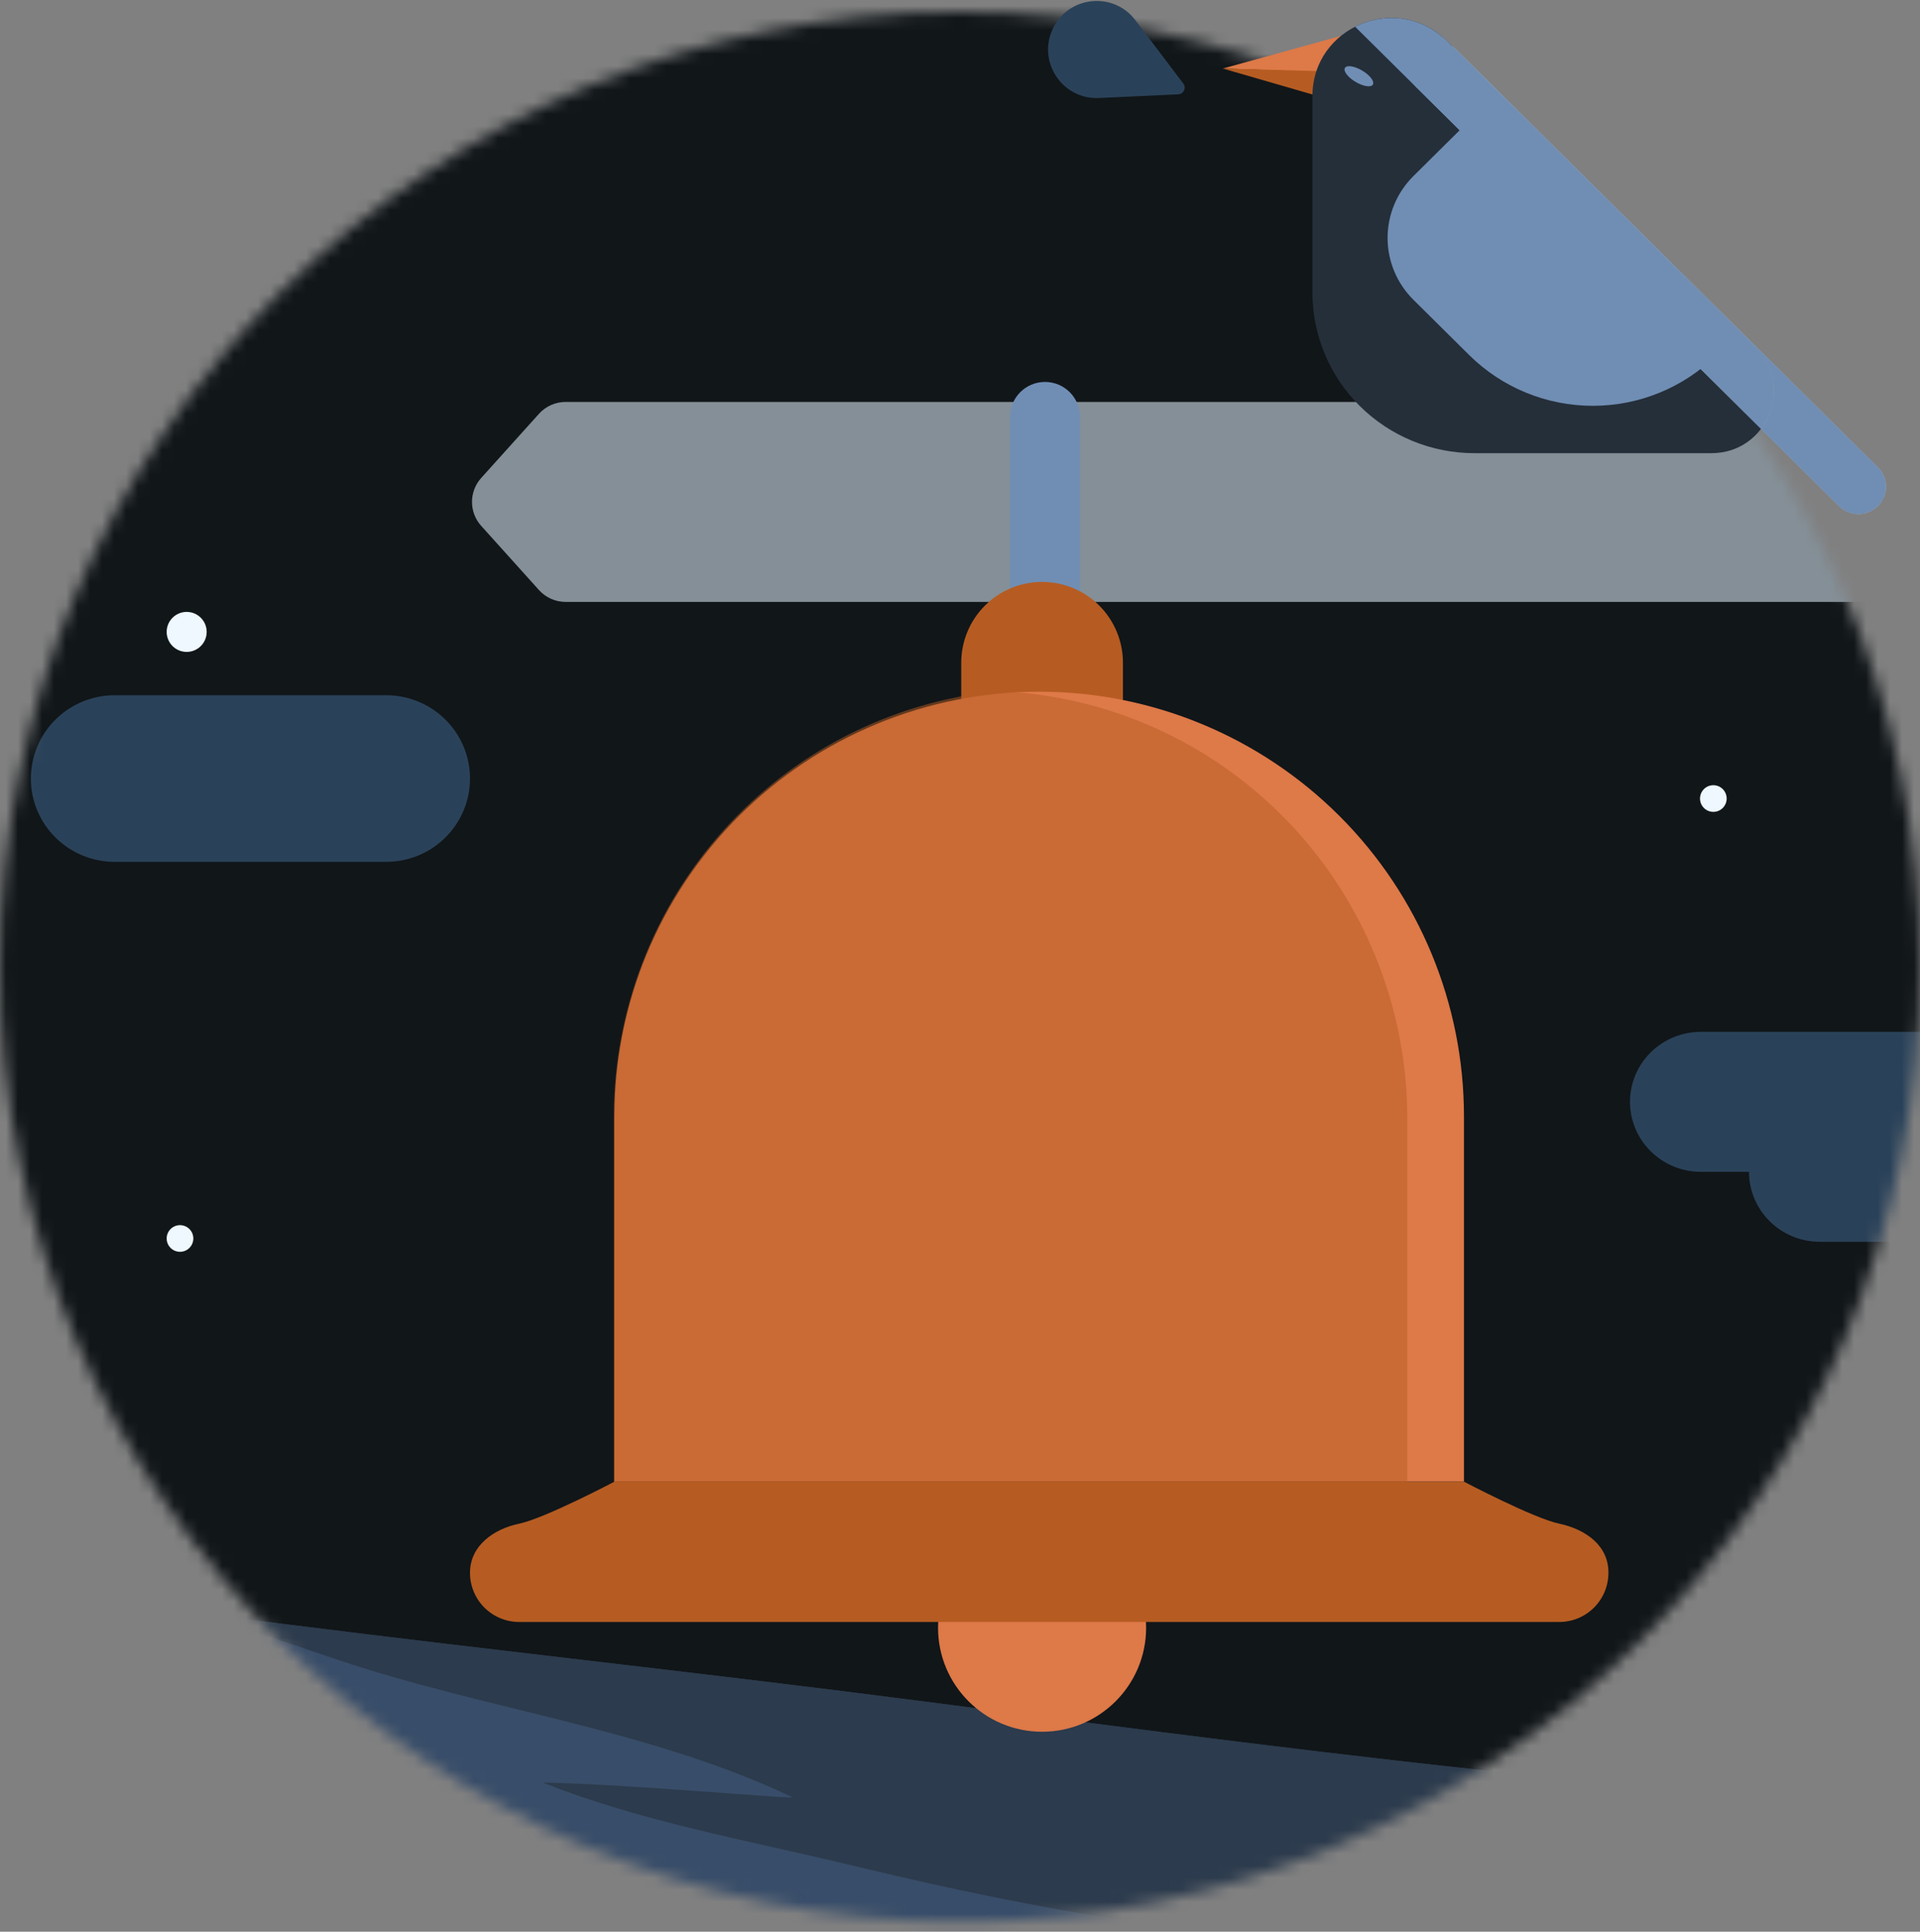 <svg width="160" height="161" viewBox="0 0 160 161" fill="none" xmlns="http://www.w3.org/2000/svg">
<rect x="0" y="0" width="160" height="161" fill="#808080" stroke="none"/>
<mask id="mask0_4525_145694" style="mask-type:alpha" maskUnits="userSpaceOnUse" x="0" y="1" width="160" height="160">
<ellipse cx="80" cy="80.583" rx="80" ry="79.583" fill="#EBF8FF"/>
</mask>
<g mask="url(#mask0_4525_145694)">
<path d="M195.456 -28.167H-47.122C-48.703 -28.168 -50.269 -27.858 -51.731 -27.254C-53.192 -26.65 -54.52 -25.764 -55.638 -24.646C-56.757 -23.529 -57.644 -22.202 -58.25 -20.741C-58.855 -19.28 -59.167 -17.715 -59.167 -16.133V126.455C-59.167 129.65 -57.898 132.713 -55.639 134.972C-53.38 137.231 -50.317 138.5 -47.122 138.5H195.456C198.65 138.5 201.714 137.231 203.972 134.972C206.231 132.713 207.5 129.65 207.5 126.455V-16.133C207.5 -17.715 207.188 -19.28 206.583 -20.741C205.978 -22.202 205.09 -23.529 203.972 -24.646C202.853 -25.764 201.525 -26.65 200.064 -27.254C198.603 -27.858 197.037 -28.168 195.456 -28.167V-28.167Z" fill="#111619"/>
<mask id="mask1_4525_145694" style="mask-type:alpha" maskUnits="userSpaceOnUse" x="-60" y="34" width="268" height="167">
<path d="M-47.122 34.333H195.456C197.037 34.332 198.603 34.642 200.064 35.246C201.525 35.85 202.853 36.736 203.972 37.854C205.09 38.971 205.978 40.298 206.583 41.759C207.188 43.22 207.5 44.785 207.5 46.367V188.955C207.5 192.15 206.231 195.213 203.972 197.472C201.713 199.731 198.65 201 195.456 201H-47.122C-50.317 201 -53.38 199.731 -55.639 197.472C-57.898 195.213 -59.167 192.15 -59.167 188.955V46.367C-59.167 44.785 -58.855 43.22 -58.25 41.759C-57.644 40.298 -56.757 38.971 -55.638 37.854C-54.52 36.736 -53.192 35.85 -51.731 35.246C-50.269 34.642 -48.703 34.332 -47.122 34.333V34.333Z" fill="#EBF8FF"/>
</mask>
<g mask="url(#mask1_4525_145694)">
<path d="M-47.122 34.333H195.456C197.037 34.332 198.603 34.642 200.064 35.246C201.525 35.85 202.853 36.736 203.972 37.854C205.09 38.971 205.978 40.298 206.583 41.759C207.188 43.22 207.5 44.785 207.5 46.367V188.955C207.5 192.15 206.231 195.213 203.972 197.472C201.713 199.731 198.65 201 195.456 201H-47.122C-50.317 201 -53.38 199.731 -55.639 197.472C-57.898 195.213 -59.167 192.15 -59.167 188.955V46.367C-59.167 44.785 -58.855 43.22 -58.25 41.759C-57.644 40.298 -56.757 38.971 -55.638 37.854C-54.52 36.736 -53.192 35.85 -51.731 35.246C-50.269 34.642 -48.703 34.332 -47.122 34.333V34.333Z" fill="#111619"/>
<path d="M-54.356 130.803C-28.162 128.435 -2.056 132.113 23.894 135.382C41.518 137.602 59.178 139.499 76.795 141.783C94.594 144.089 112.394 146.45 130.257 148.229C139.155 149.114 148.064 149.879 156.991 150.403C165.701 150.913 174.566 150.055 183.252 149.406C191.32 148.8 199.409 148.163 207.493 147.911V201.327H-59.167V131.224C-57.568 131.084 -55.966 130.95 -54.358 130.803H-54.356Z" fill="#384D69"/>
<g style="mix-blend-mode:screen" opacity="0.6">
<path d="M156.265 151.632C155.673 151.744 174.357 156.689 177.826 157.425C173.461 158.721 122.877 163.094 102.181 161.094C91.405 160.051 81.044 157.891 70.54 155.368C62.061 153.329 53.364 151.795 45.232 148.572C52.112 148.674 66.506 150.014 66.013 149.781C54.054 144.093 40.595 142.534 28.111 138.324C24.079 136.966 20.056 135.562 15.972 134.378C18.613 134.712 21.253 135.048 23.894 135.382C41.518 137.601 59.178 139.499 76.795 141.782C94.594 144.089 112.394 146.45 130.257 148.229C139.155 149.113 148.064 149.879 156.991 150.403C160.189 150.59 163.41 150.59 166.633 150.487C163.159 150.679 159.696 150.983 156.262 151.632H156.265Z" fill="#252F3A"/>
</g>
<g style="mix-blend-mode:multiply" opacity="0.4">
<path d="M-54.356 130.803C-34.235 128.986 -14.17 130.734 5.811 133.123C5.153 133.13 4.5 133.119 3.84 133.132C-3.262 133.29 -11.349 133.187 -18.094 135.72C-19.593 136.282 -22.124 137.359 -21.982 139.368C-21.754 142.624 -17.133 144.889 -14.654 145.968C-8.486 148.656 -1.62 150.286 4.934 151.715C13.018 153.475 21.294 154.856 29.529 155.701C44.661 157.256 60.151 156.988 74.986 160.648C63.943 161.604 41.059 162.758 41.78 162.786C49.166 163.08 56.414 164.459 63.651 165.878C49.794 167.216 35.887 167.856 22.089 169.796C14.396 170.878 6.789 172.238 -0.838 173.703C-4.457 174.396 -8.125 174.78 -11.723 175.575C-15.031 176.307 -19.298 177.121 -21.66 179.793C-22.887 181.183 -22.697 183.057 -21.171 184.104C-18.789 185.743 -15.543 186.113 -12.747 186.436C-9.147 186.85 -5.519 187.003 -1.898 187.037C12.098 187.17 26.046 187.581 39.989 185.965C56.91 184.006 73.933 182.122 90.384 177.566C98.941 175.198 107.419 172.482 116.069 170.466C124.613 168.477 133.252 166.928 141.939 165.734C150.926 164.5 160.027 163.314 169.091 162.84C177.838 162.383 196.076 161.633 195.491 161.444C190.258 159.736 184.896 158.554 179.471 157.704C183.119 157.624 186.792 158.111 190.447 158.154C191.048 158.161 181.394 155.118 176.748 154.392C185.049 152.481 197.972 157.971 202.625 148.894C202.783 148.585 202.653 148.268 202.356 148.126C204.069 148.041 205.784 147.964 207.5 147.909V201.324H-59.16V131.224C-57.561 131.084 -55.959 130.949 -54.351 130.803H-54.356Z" fill="#384D69"/>
</g>
</g>
<ellipse cx="70" cy="68.222" rx="1.667" ry="1.667" fill="#EEF8FE"/>
<ellipse cx="15" cy="103.222" rx="1.111" ry="1.111" fill="#EEF8FE"/>
<ellipse cx="142.778" cy="66.555" rx="1.111" ry="1.111" fill="#EEF8FE"/>
<ellipse cx="15.556" cy="52.667" rx="1.667" ry="1.667" fill="#EEF8FE"/>
<path d="M2.187 134.742H17.476V145.101H2.187V134.742Z" fill="#384D69"/>
<path d="M0.45 135.413C-0.179 135.922 -0.023 136.312 0.78 136.312H19.285C20.094 136.312 20.237 135.898 19.608 135.413L10.949 128.541C10.621 128.292 10.222 128.158 9.811 128.158C9.4 128.158 9 128.292 8.673 128.541L0.45 135.413Z" fill="#252F3A"/>
<path d="M13.374 138.247C12.898 138.247 12.441 138.436 12.104 138.773C11.767 139.11 11.577 139.568 11.577 140.044V145.167H15.099V140.044C15.099 139.568 14.91 139.11 14.573 138.773C14.236 138.436 13.779 138.247 13.302 138.247H13.374Z" fill="#252F3A"/>
<path d="M-19.948 137.834L9.218 144.238L9.32 126.343H-19.948V137.834Z" fill="#384D69"/>
<path d="M-19.684 120.459H9.398C9.602 120.458 9.805 120.498 9.994 120.576C10.184 120.654 10.356 120.769 10.5 120.913C10.645 121.058 10.76 121.23 10.838 121.42C10.916 121.609 10.956 121.812 10.955 122.017V128.721C10.955 129.134 10.791 129.53 10.499 129.822C10.207 130.114 9.811 130.279 9.398 130.279H-19.684C-20.098 130.279 -20.494 130.115 -20.788 129.823C-21.08 129.531 -21.246 129.135 -21.247 128.721V122.017C-21.247 121.812 -21.207 121.609 -21.128 121.419C-21.05 121.23 -20.934 121.058 -20.789 120.913C-20.644 120.768 -20.472 120.654 -20.282 120.576C-20.092 120.498 -19.889 120.458 -19.684 120.459V120.459Z" fill="#252F3A"/>
<path d="M2.894 133.184C2.719 133.183 2.546 133.217 2.384 133.284C2.223 133.351 2.076 133.449 1.953 133.574C1.829 133.697 1.73 133.843 1.662 134.005C1.594 134.166 1.559 134.339 1.558 134.514V137.672H4.247V134.532C4.247 134.355 4.21 134.18 4.139 134.017C4.076 133.854 3.978 133.707 3.852 133.586C3.726 133.461 3.576 133.363 3.412 133.297C3.247 133.231 3.071 133.199 2.894 133.202V133.184Z" fill="#252F3A"/>
<path d="M32.177 57.944H9.561C8.643 57.944 7.734 58.124 6.886 58.473C6.038 58.822 5.268 59.334 4.619 59.978C3.97 60.623 3.455 61.389 3.104 62.231C2.752 63.074 2.571 63.977 2.571 64.889C2.571 65.801 2.752 66.704 3.104 67.546C3.455 68.389 3.97 69.154 4.619 69.799C5.268 70.444 6.038 70.956 6.886 71.305C7.734 71.654 8.643 71.833 9.561 71.833H32.177C34.031 71.833 35.809 71.102 37.12 69.799C38.43 68.497 39.167 66.731 39.167 64.889C39.167 63.047 38.43 61.281 37.12 59.978C35.809 58.676 34.031 57.944 32.177 57.944V57.944Z" fill="#2A4259"/>
<path d="M170.762 91.833H151.655C150.88 91.833 150.112 91.984 149.395 92.277C148.679 92.57 148.028 93 147.48 93.542C146.931 94.084 146.496 94.727 146.2 95.434C145.903 96.142 145.75 96.9 145.75 97.667C145.75 98.433 145.903 99.191 146.2 99.899C146.496 100.607 146.931 101.25 147.48 101.791C148.028 102.333 148.679 102.763 149.395 103.056C150.112 103.349 150.88 103.5 151.655 103.5H170.762C172.328 103.5 173.83 102.885 174.937 101.791C176.045 100.697 176.667 99.214 176.667 97.667C176.667 96.12 176.045 94.636 174.937 93.542C173.83 92.448 172.328 91.833 170.762 91.833V91.833Z" fill="#2A4259"/>
<path d="M160.845 86H141.738C140.963 86 140.195 86.151 139.479 86.444C138.762 86.737 138.111 87.167 137.563 87.709C137.015 88.25 136.58 88.893 136.283 89.601C135.986 90.309 135.833 91.067 135.833 91.833C135.833 92.599 135.986 93.358 136.283 94.066C136.58 94.773 137.015 95.416 137.563 95.958C138.111 96.5 138.762 96.93 139.479 97.223C140.195 97.516 140.963 97.667 141.738 97.667H160.845C162.411 97.667 163.913 97.052 165.02 95.958C166.128 94.864 166.75 93.38 166.75 91.833C166.75 90.286 166.128 88.802 165.02 87.709C163.913 86.615 162.411 86 160.845 86V86Z" fill="#2A4259"/>
<path d="M204.136 47.182C204.136 48.831 202.8 50.167 201.152 50.167H47.132C46.286 50.167 45.48 49.808 44.914 49.179L40.1 43.829C39.078 42.694 39.078 40.971 40.1 39.836L44.914 34.488C45.48 33.859 46.286 33.5 47.132 33.5H201.152C202.8 33.5 204.136 34.836 204.136 36.484V47.182Z" fill="#848F97"/>
<path d="M84.167 34.75C84.167 33.139 85.472 31.833 87.083 31.833V31.833C88.694 31.833 90 33.139 90 34.75V50.167H84.167V34.75Z" fill="#708EB4"/>
<path d="M86.841 48.5C85.053 48.5 83.34 49.21 82.076 50.474C80.812 51.737 80.103 53.451 80.103 55.238V64.582H93.578V55.246C93.579 54.36 93.406 53.483 93.068 52.665C92.73 51.846 92.233 51.103 91.608 50.476C90.982 49.85 90.239 49.353 89.421 49.014C88.603 48.675 87.726 48.5 86.841 48.5Z" fill="#B65C22"/>
<path d="M121.997 93.048V123.49H51.205V93.048C51.205 83.659 54.934 74.656 61.572 68.017C68.21 61.379 77.213 57.649 86.601 57.649C95.989 57.649 104.992 61.379 111.63 68.017C118.268 74.656 121.997 83.659 121.997 93.048V93.048Z" fill="#DE7948"/>
<path d="M86.841 144.333C91.629 144.333 95.51 140.452 95.51 135.664C95.51 130.875 91.629 126.994 86.841 126.994C82.053 126.994 78.171 130.875 78.171 135.664C78.171 140.452 82.053 144.333 86.841 144.333Z" fill="#DE7948"/>
<path d="M129.94 126.993C127.814 126.552 121.997 123.49 121.997 123.49H51.205C51.205 123.49 45.388 126.552 43.262 126.993C41.136 127.435 39.167 128.828 39.167 131.089C39.167 132.175 39.598 133.217 40.366 133.985C41.134 134.753 42.176 135.184 43.262 135.184H129.94C131.026 135.184 132.068 134.753 132.836 133.985C133.604 133.217 134.035 132.175 134.035 131.089C134.058 128.828 132.149 127.465 129.94 126.993Z" fill="#B65C22"/>
<path opacity="0.5" d="M83.128 57.604C74.374 58.477 66.254 62.589 60.344 69.139C54.435 75.691 51.157 84.215 51.146 93.058V123.729H117.271V93.231C117.269 84.007 113.712 75.141 107.345 68.498C100.978 61.854 92.298 57.95 83.128 57.604V57.604Z" fill="#B65C22"/>
</g>
<path d="M115.311 2.006L101.901 5.712L116.6 6.223L115.311 2.006Z" fill="#DE7948"/>
<path d="M110.282 8.14L101.901 5.712L111.442 5.968L110.282 8.14Z" fill="#B65C22"/>
<path d="M122.872 37.771H142.619C147.232 37.771 149.547 32.248 146.3 29.008L132.24 15.022L120.578 3.423C116.449 -0.685 109.37 2.207 109.37 8.012V24.381C109.369 27.931 110.791 31.336 113.323 33.847C115.856 36.358 119.29 37.77 122.872 37.771V37.771Z" fill="#252F3A"/>
<path opacity="0.5" d="M118.095 7.345C117.196 6.454 117.196 5.011 118.094 4.12C118.992 3.23 120.449 3.23 121.348 4.121L156.493 38.952C157.392 39.843 157.392 41.287 156.494 42.177C155.596 43.067 154.139 43.067 153.24 42.176L118.095 7.345Z" fill="#CEDBE8"/>
<path d="M122.88 9.625L117.788 14.672C116.407 16.04 115.632 17.896 115.632 19.831C115.632 21.766 116.407 23.621 117.788 24.989L122.433 29.593C125.164 32.3 128.869 33.822 132.732 33.823C136.595 33.824 140.3 32.304 143.033 29.598V29.598L122.88 9.625Z" fill="#708EB4"/>
<path d="M146.291 29.008L132.231 15.022L120.569 3.422C118.356 1.22 120.436 6.129 118.072 7.322C117.65 6.893 117.416 6.316 117.42 5.717C117.424 5.118 117.665 4.544 118.093 4.121C118.524 3.693 119.109 3.453 119.719 3.453C120.329 3.453 120.914 3.693 121.346 4.121L156.493 38.954C156.924 39.382 157.167 39.961 157.167 40.566C157.167 41.17 156.924 41.75 156.493 42.178V42.178C156.28 42.39 156.026 42.558 155.747 42.672C155.467 42.787 155.168 42.846 154.866 42.846C154.564 42.846 154.264 42.787 153.985 42.672C153.706 42.558 153.452 42.39 153.239 42.178L146.754 35.751C148.187 33.84 148.289 30.995 146.291 29.008Z" fill="#708EB4"/>
<path d="M120.569 3.422L132.231 15.022L146.291 29.008C148.289 30.995 148.187 33.84 146.748 35.744L112.949 2.248C112.942 2.24 112.935 2.233 112.928 2.226C115.288 1.032 118.356 1.22 120.569 3.422Z" fill="#708EB4"/>
<path d="M114.405 7.048C114.25 7.308 113.604 7.207 112.961 6.824C112.319 6.441 111.923 5.92 112.078 5.661C112.232 5.401 112.879 5.502 113.521 5.885C114.164 6.268 114.56 6.789 114.405 7.048Z" fill="#708EB4"/>
<path d="M98.607 6.96C98.88 7.321 98.636 7.841 98.184 7.862L91.578 8.169C88.535 8.31 86.433 5.166 87.726 2.409C89.019 -0.349 92.78 -0.744 94.618 1.685L98.607 6.96Z" fill="#2A4259"/>
</svg>
